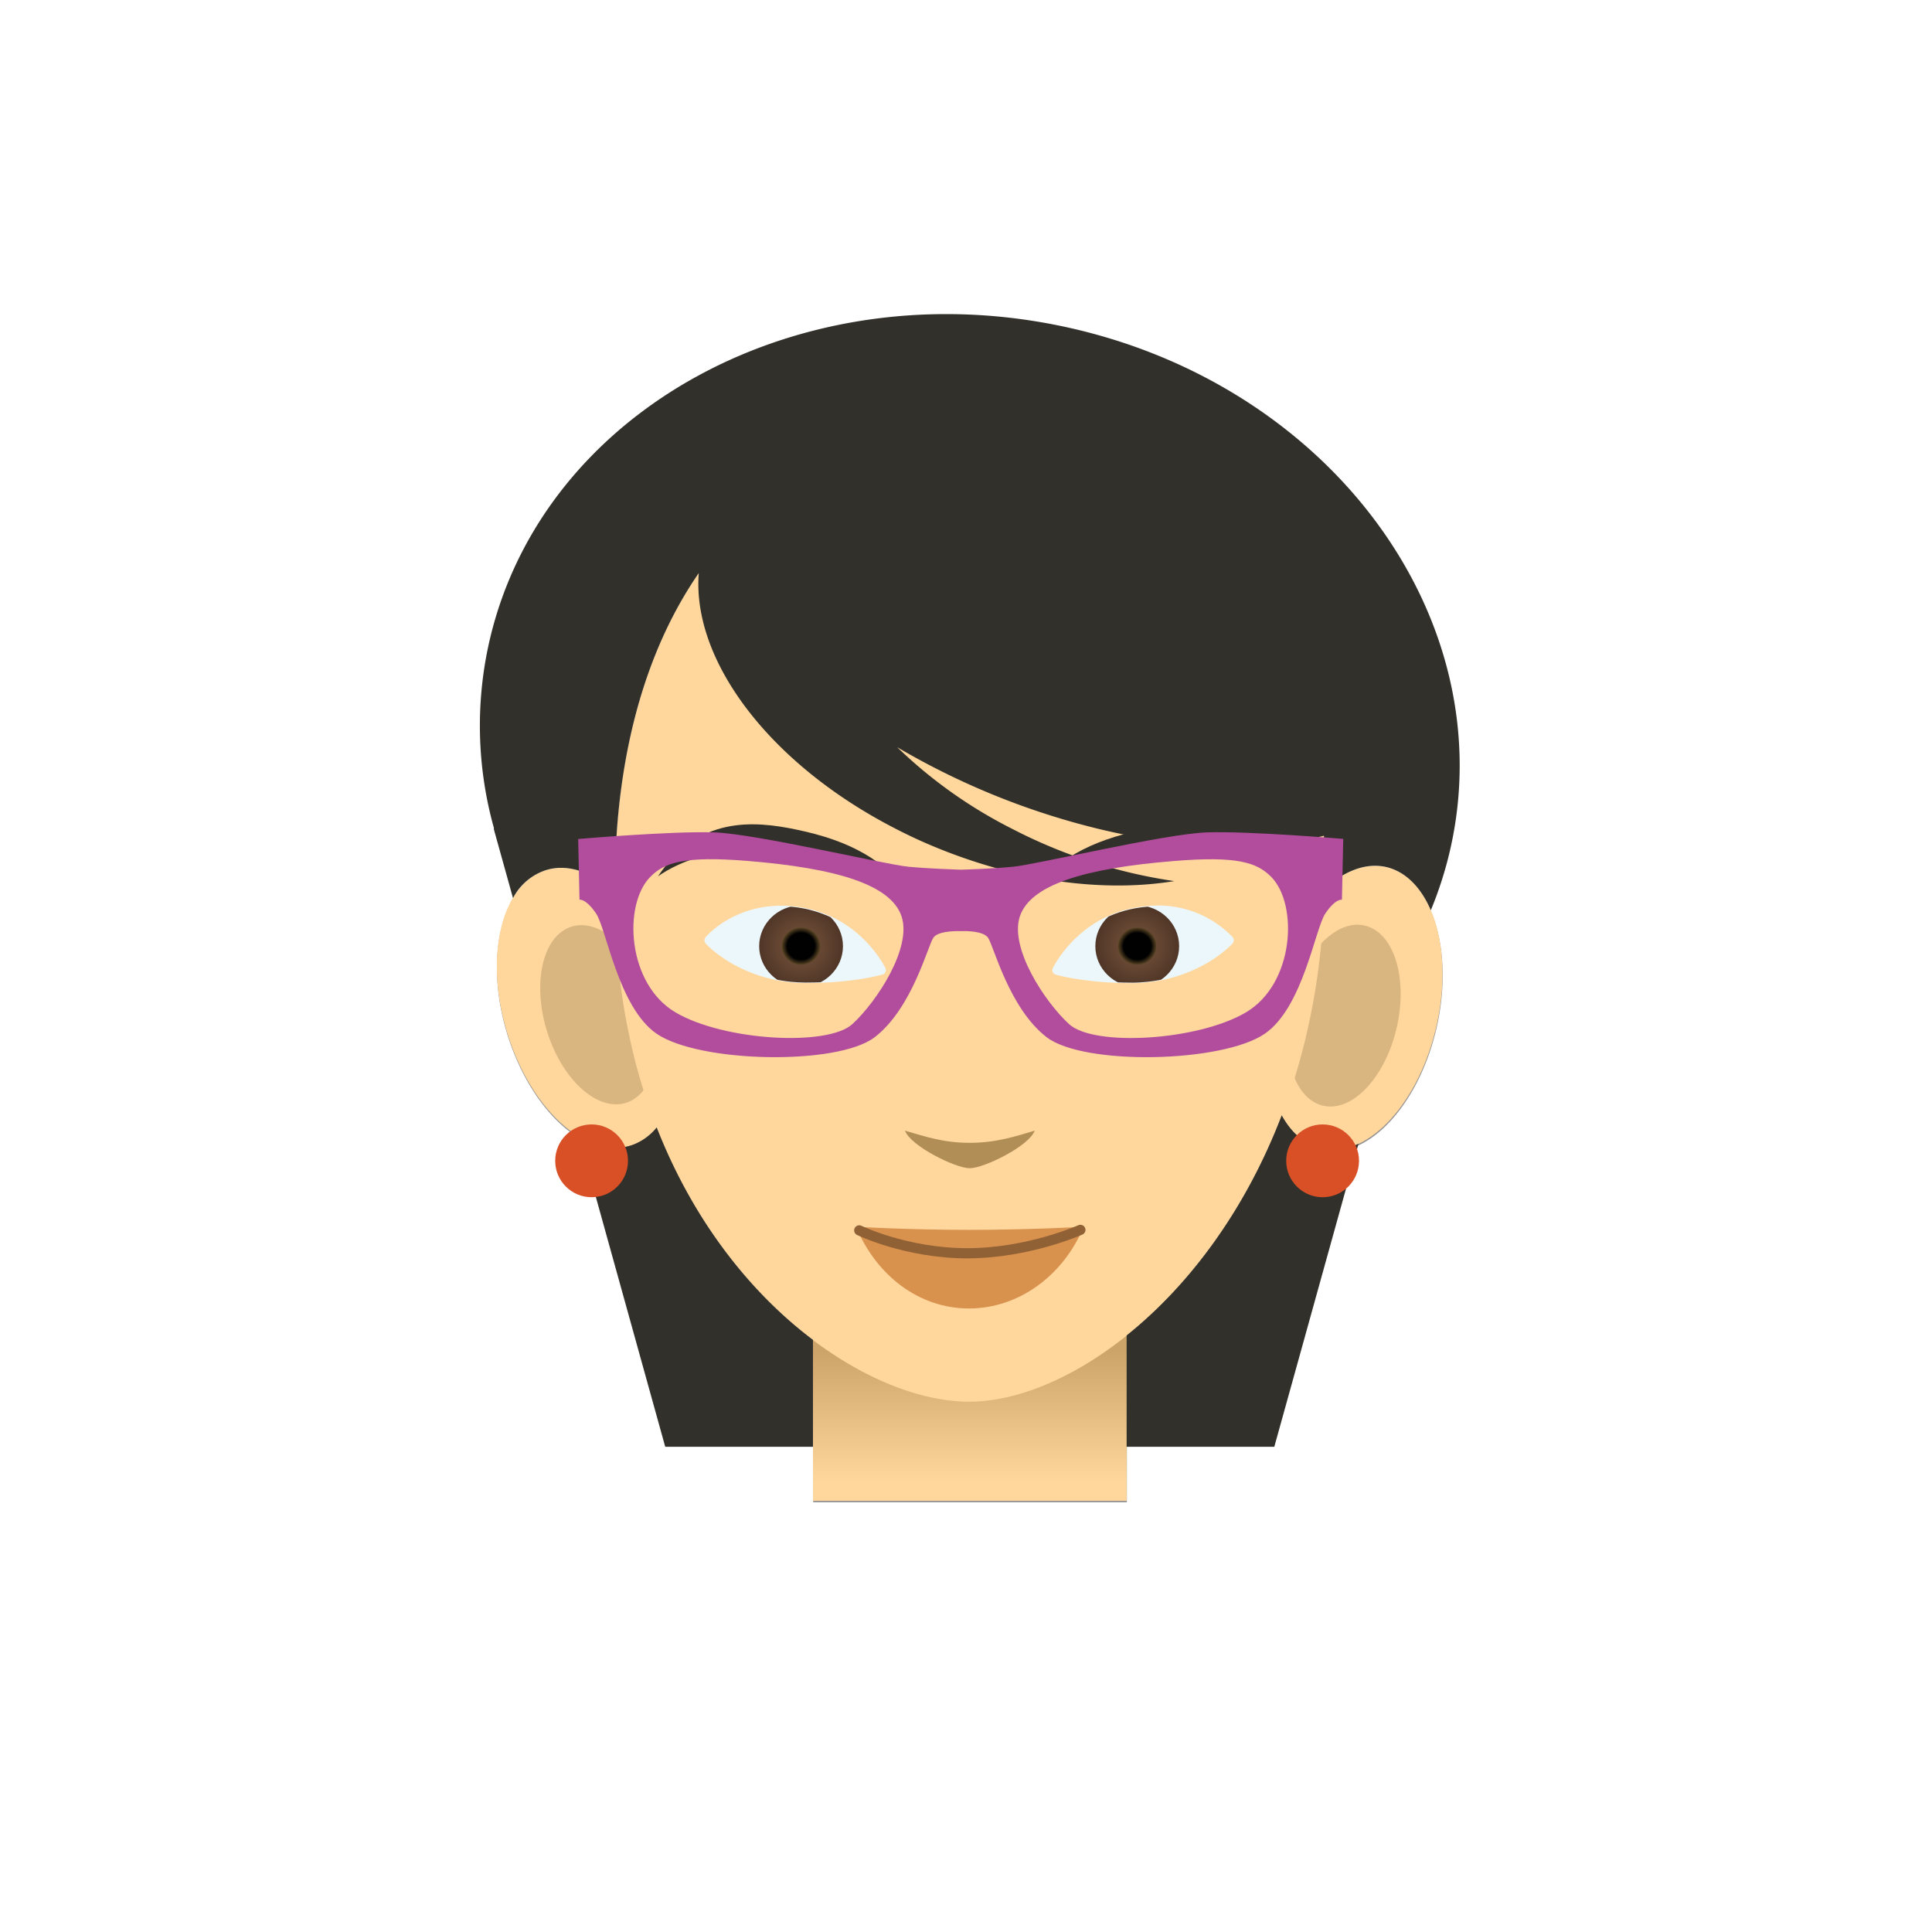 <svg xmlns="http://www.w3.org/2000/svg" xmlns:xlink="http://www.w3.org/1999/xlink" viewBox="0 0 190 190"><path fill="#929191" d="M136.6 85.48c-2.1-.6-4.35.25-6.34 2.11.8-30.62-16.96-45.25-34.94-45.25-18.03 0-34.99 14.47-34.83 45.56-2.28-2.06-4.83-2.93-7.07-2.09-4.32 1.63-5.83 8.97-3.37 16.4 2.46 7.43 7.95 12.13 12.27 10.5a5.54 5.54 0 0 0 2.28-1.69c3.67 9.38 9.38 16.38 15.37 20.9v15.82h30.85v-16.27c5.94-4.76 11.58-12.05 15.24-21.64.9 1.62 2.14 2.78 3.67 3.21 4.42 1.26 9.54-3.9 11.44-11.5 1.9-7.62-.16-14.8-4.58-16.06z"/><path fill="#FFD79D" d="M125.13 96.84c1.9-7.6 7.02-12.76 11.45-11.5 4.42 1.25 6.47 8.44 4.57 16.06-1.9 7.61-7.02 12.76-11.44 11.5-4.42-1.25-6.48-8.44-4.58-16.06z"/><path fill="#D9B580" d="M127.04 98.42c1.21-4.87 4.5-8.16 7.32-7.36 2.83.8 4.15 5.4 2.93 10.28-1.21 4.87-4.5 8.17-7.32 7.36-2.83-.8-4.14-5.4-2.93-10.28z"/><path fill="#FFD79D" d="M65.67 96.17c-2.46-7.43-7.95-12.13-12.27-10.5-4.31 1.63-5.82 8.97-3.36 16.4 2.45 7.43 7.94 12.13 12.26 10.5 4.31-1.63 5.82-8.97 3.37-16.4z"/><path fill="#D9B580" d="M63.88 97.9c-1.57-4.75-5.08-7.75-7.85-6.71-2.76 1.04-3.72 5.74-2.15 10.5 1.57 4.75 5.09 7.75 7.85 6.71s3.72-5.74 2.15-10.5z"/><linearGradient id="a" x1="95.38" x2="95.38" y1="150.75" y2="132.85" gradientUnits="userSpaceOnUse"><stop offset=".28" stop-color="#ffd79d"/><stop offset="1" stop-color="#cca368"/></linearGradient><path fill="url(#a)" d="M79.95 127.67h30.85v19.93H79.95z"/><path fill="#FFD79D" d="M60.57 91.6c-1.64-33.74 15.97-49.4 34.74-49.4 18.77 0 37.32 15.95 34.73 49.4-2.3 29.6-22.18 46.25-34.73 46.25-12.55 0-33.26-15.96-34.74-46.24z"/><g><path fill="#B28E57" d="M89 111.19c.54 1.52 4.98 3.7 6.37 3.7s5.84-2.18 6.39-3.7c-1.87.56-3.82 1.2-6.39 1.2-2.55 0-4.37-.61-6.38-1.2z"/></g><g><path fill="#D9914E" d="M106.57 120.65c-1.98 4.75-6.34 8.03-11.28 8.03-4.95 0-9.12-3.28-11.1-8.03 0 0 5.26.3 11.1.3 5.83 0 11.28-.3 11.28-.3z"/><path fill="none" stroke="#906135" stroke-miterlimit="10" d="M84.5 121s4.62 2.25 10.63 2.25c6 0 11.12-2.3 11.12-2.3" stroke-linecap="round" stroke-linejoin="round"/></g><g><path fill="#ECF7FB" d="M87.08 95.21c-.12-.23-2.77-5.59-9.32-6.1-5.4-.42-8.26 2.93-8.37 3.06a.46.46 0 0 0-.04.55c.12.19 3.03 3.3 8.39 3.88.49.06.99.08 1.49.08 4.52 0 7.57-.8 7.7-.9a.47.47 0 0 0 .15-.57z"/><defs><path id="b" d="M77.76 89.17c-5.39-.42-8.23 2.9-8.34 3.04a.4.4 0 0 0-.04.48c.12.19 3.02 3.28 8.36 3.86.5.05 1 .08 1.48.08 4.52 0 7.56-.8 7.69-.89a.41.41 0 0 0 .13-.5 11.57 11.57 0 0 0-9.28-6.07z"/></defs><clipPath id="c"><use xlink:href="#b" overflow="visible"/></clipPath><g clip-path="url(#c)"><radialGradient id="d" cx="75.34" cy="93.05" r="4.01" gradientTransform="matrix(1.028 0 0 1 1.32 0)" gradientUnits="userSpaceOnUse"><stop offset="0" stop-color="#7b573e"/><stop offset="1" stop-color="#503627"/></radialGradient><ellipse cx="78.78" cy="93.05" fill="url(#d)" rx="4.12" ry="4.01"/><radialGradient id="e" cx="75.34" cy="93.05" r="1.83" gradientTransform="matrix(1.028 0 0 1 1.32 0)" gradientUnits="userSpaceOnUse"><stop offset=".72" stop-color="#010101"/><stop offset="1" stop-color="#5a4524"/></radialGradient><ellipse cx="78.78" cy="93.05" fill="url(#e)" rx="1.89" ry="1.83"/></g><path fill="#ECF7FB" d="M121.23 92.17a10.13 10.13 0 0 0-8.38-3.06c-6.54.51-9.2 5.87-9.31 6.1-.1.2-.04.44.15.58.12.1 3.17.9 7.7.9.5 0 1-.03 1.49-.09 5.36-.58 8.26-3.7 8.38-3.88.11-.18.1-.4-.03-.55z"/><g><defs><path id="f" d="M121.2 92.2c-.11-.12-2.96-3.45-8.34-3.03-6.53.5-9.18 5.84-9.28 6.07a.4.4 0 0 0 .13.5c.13.1 3.16.9 7.68.9.5 0 1-.04 1.48-.09 5.35-.58 8.24-3.67 8.36-3.86a.4.4 0 0 0-.03-.48z"/></defs><clipPath id="g"><use xlink:href="#f" overflow="visible"/></clipPath><g clip-path="url(#g)"><radialGradient id="h" cx="-238" cy="93.05" r="4.01" gradientTransform="matrix(-1.028 0 0 1 -132.82 0)" gradientUnits="userSpaceOnUse"><stop offset="0" stop-color="#7b573e"/><stop offset="1" stop-color="#503627"/></radialGradient><ellipse cx="111.84" cy="93.05" fill="url(#h)" rx="4.12" ry="4.01"/><radialGradient id="i" cx="-238" cy="93.05" r="1.83" gradientTransform="matrix(-1.028 0 0 1 -132.82 0)" gradientUnits="userSpaceOnUse"><stop offset=".72" stop-color="#010101"/><stop offset="1" stop-color="#5a4524"/></radialGradient><ellipse cx="111.84" cy="93.05" fill="url(#i)" rx="1.89" ry="1.83"/></g></g></g><g><path fill="#31302A" d="M76.64 83.76c5.13.74 9.31 2.21 13.03 4.27-2.8-3.46-5.98-5.33-11.37-6.45-4.18-.87-9.64-1.33-13.59 4.6 2.17-1.53 6.42-3.22 11.93-2.42zM114.1 83.76c-5.12.74-9.3 2.21-13.02 4.27 2.8-3.46 5.98-5.33 11.38-6.45 4.17-.87 9.64-1.33 13.58 4.6-2.18-1.53-6.41-3.22-11.94-2.42z"/></g><g fill="#31302A"><path d="M64.58 110.88a5.53 5.53 0 0 1-2.28 1.68c-1.69.64-3.55.3-5.35-.78l8.47 30.5h14.53v-10.51c-5.99-4.51-11.7-11.51-15.37-20.9zM129.7 112.9c-1.52-.44-2.76-1.6-3.65-3.21-3.67 9.58-9.3 16.88-15.25 21.64v10.95h14.52l8.28-29.8a5.5 5.5 0 0 1-3.9.42zM104.9 32.18c-26.08-5.71-51.48 8.07-56.75 30.79a37.38 37.38 0 0 0 .44 18.52h-.04l1.9 6.83a5.66 5.66 0 0 1 2.96-2.65c2.23-.85 4.78.02 7.07 2.08-.01-2.17.06-4.25.2-6.26.8-10.56 3.74-18.9 8.04-25.13-.68 8.64 7 18.8 19.34 25.13 1.06.55 2.15 1.07 3.28 1.55 8.5 3.64 17.14 4.76 24.14 3.61a50.57 50.57 0 0 1-15.98-5.16 46.19 46.19 0 0 1-11.27-8.01 73.1 73.1 0 0 0 19.7 8.01c8.38 2.04 16.22 2.25 22.27.7.08 1.7.09 3.45.04 5.26 2-1.86 4.24-2.71 6.33-2.12 1.53.44 2.77 1.6 3.67 3.22.17.31.33.63.47.97a37.47 37.47 0 0 0 1.88-5.85c5.26-22.72-11.61-45.77-37.69-51.49z"/></g><g><g fill="#D95027"><circle cx="58.18" cy="114.16" r="3.58"/><circle cx="130.07" cy="114.16" r="3.58"/></g><path fill="#B24D9D" d="M132.1 82.5s-9.18-.78-13.4-.64c-4.2.14-16.77 3.17-19.1 3.38-2.07.2-4.56.27-5.12.29-.56-.02-3.05-.1-5.11-.29-2.34-.21-14.9-3.23-19.12-3.38-4.2-.14-13.39.65-13.39.65l.13 5.97s.62-.14 1.64 1.37c1.01 1.51 2.18 9.2 5.93 11.8 4.16 2.88 17.79 3.16 21.45.36 3.7-2.83 5.23-9 5.78-9.79.43-.63 1.98-.66 2.57-.65h.24c.59-.02 2.13.02 2.57.65.55.8 2.08 6.96 5.77 9.79 3.67 2.8 17.3 2.52 21.46-.36 3.75-2.6 4.92-10.29 5.93-11.8 1.01-1.51 1.64-1.37 1.64-1.37l.13-5.97zm-48.27 18.21c-2.42 2.23-12.64 1.66-17.4-1.15-4.76-2.8-5.16-10.58-2.5-13.3 1.4-1.45 3.38-2.09 9.52-1.6 8.97.73 14.2 2.38 15.22 5.48 1.01 3.09-2.42 8.34-4.84 10.57zm38.7-1.15c-4.76 2.81-14.98 3.39-17.4 1.15-2.42-2.23-5.85-7.48-4.84-10.57 1.02-3.1 6.25-4.75 15.22-5.47 6.14-.5 8.11.14 9.52 1.58 2.66 2.73 2.26 10.5-2.5 13.31z"/></g><path fill="none" d="M179.83-.53H10.17a10.7 10.7 0 0 0-10.7 10.7v169.66c0 5.9 4.8 10.7 10.7 10.7h169.66c5.9 0 10.7-4.8 10.7-10.7V10.17c0-5.9-4.8-10.7-10.7-10.7z"/></svg>